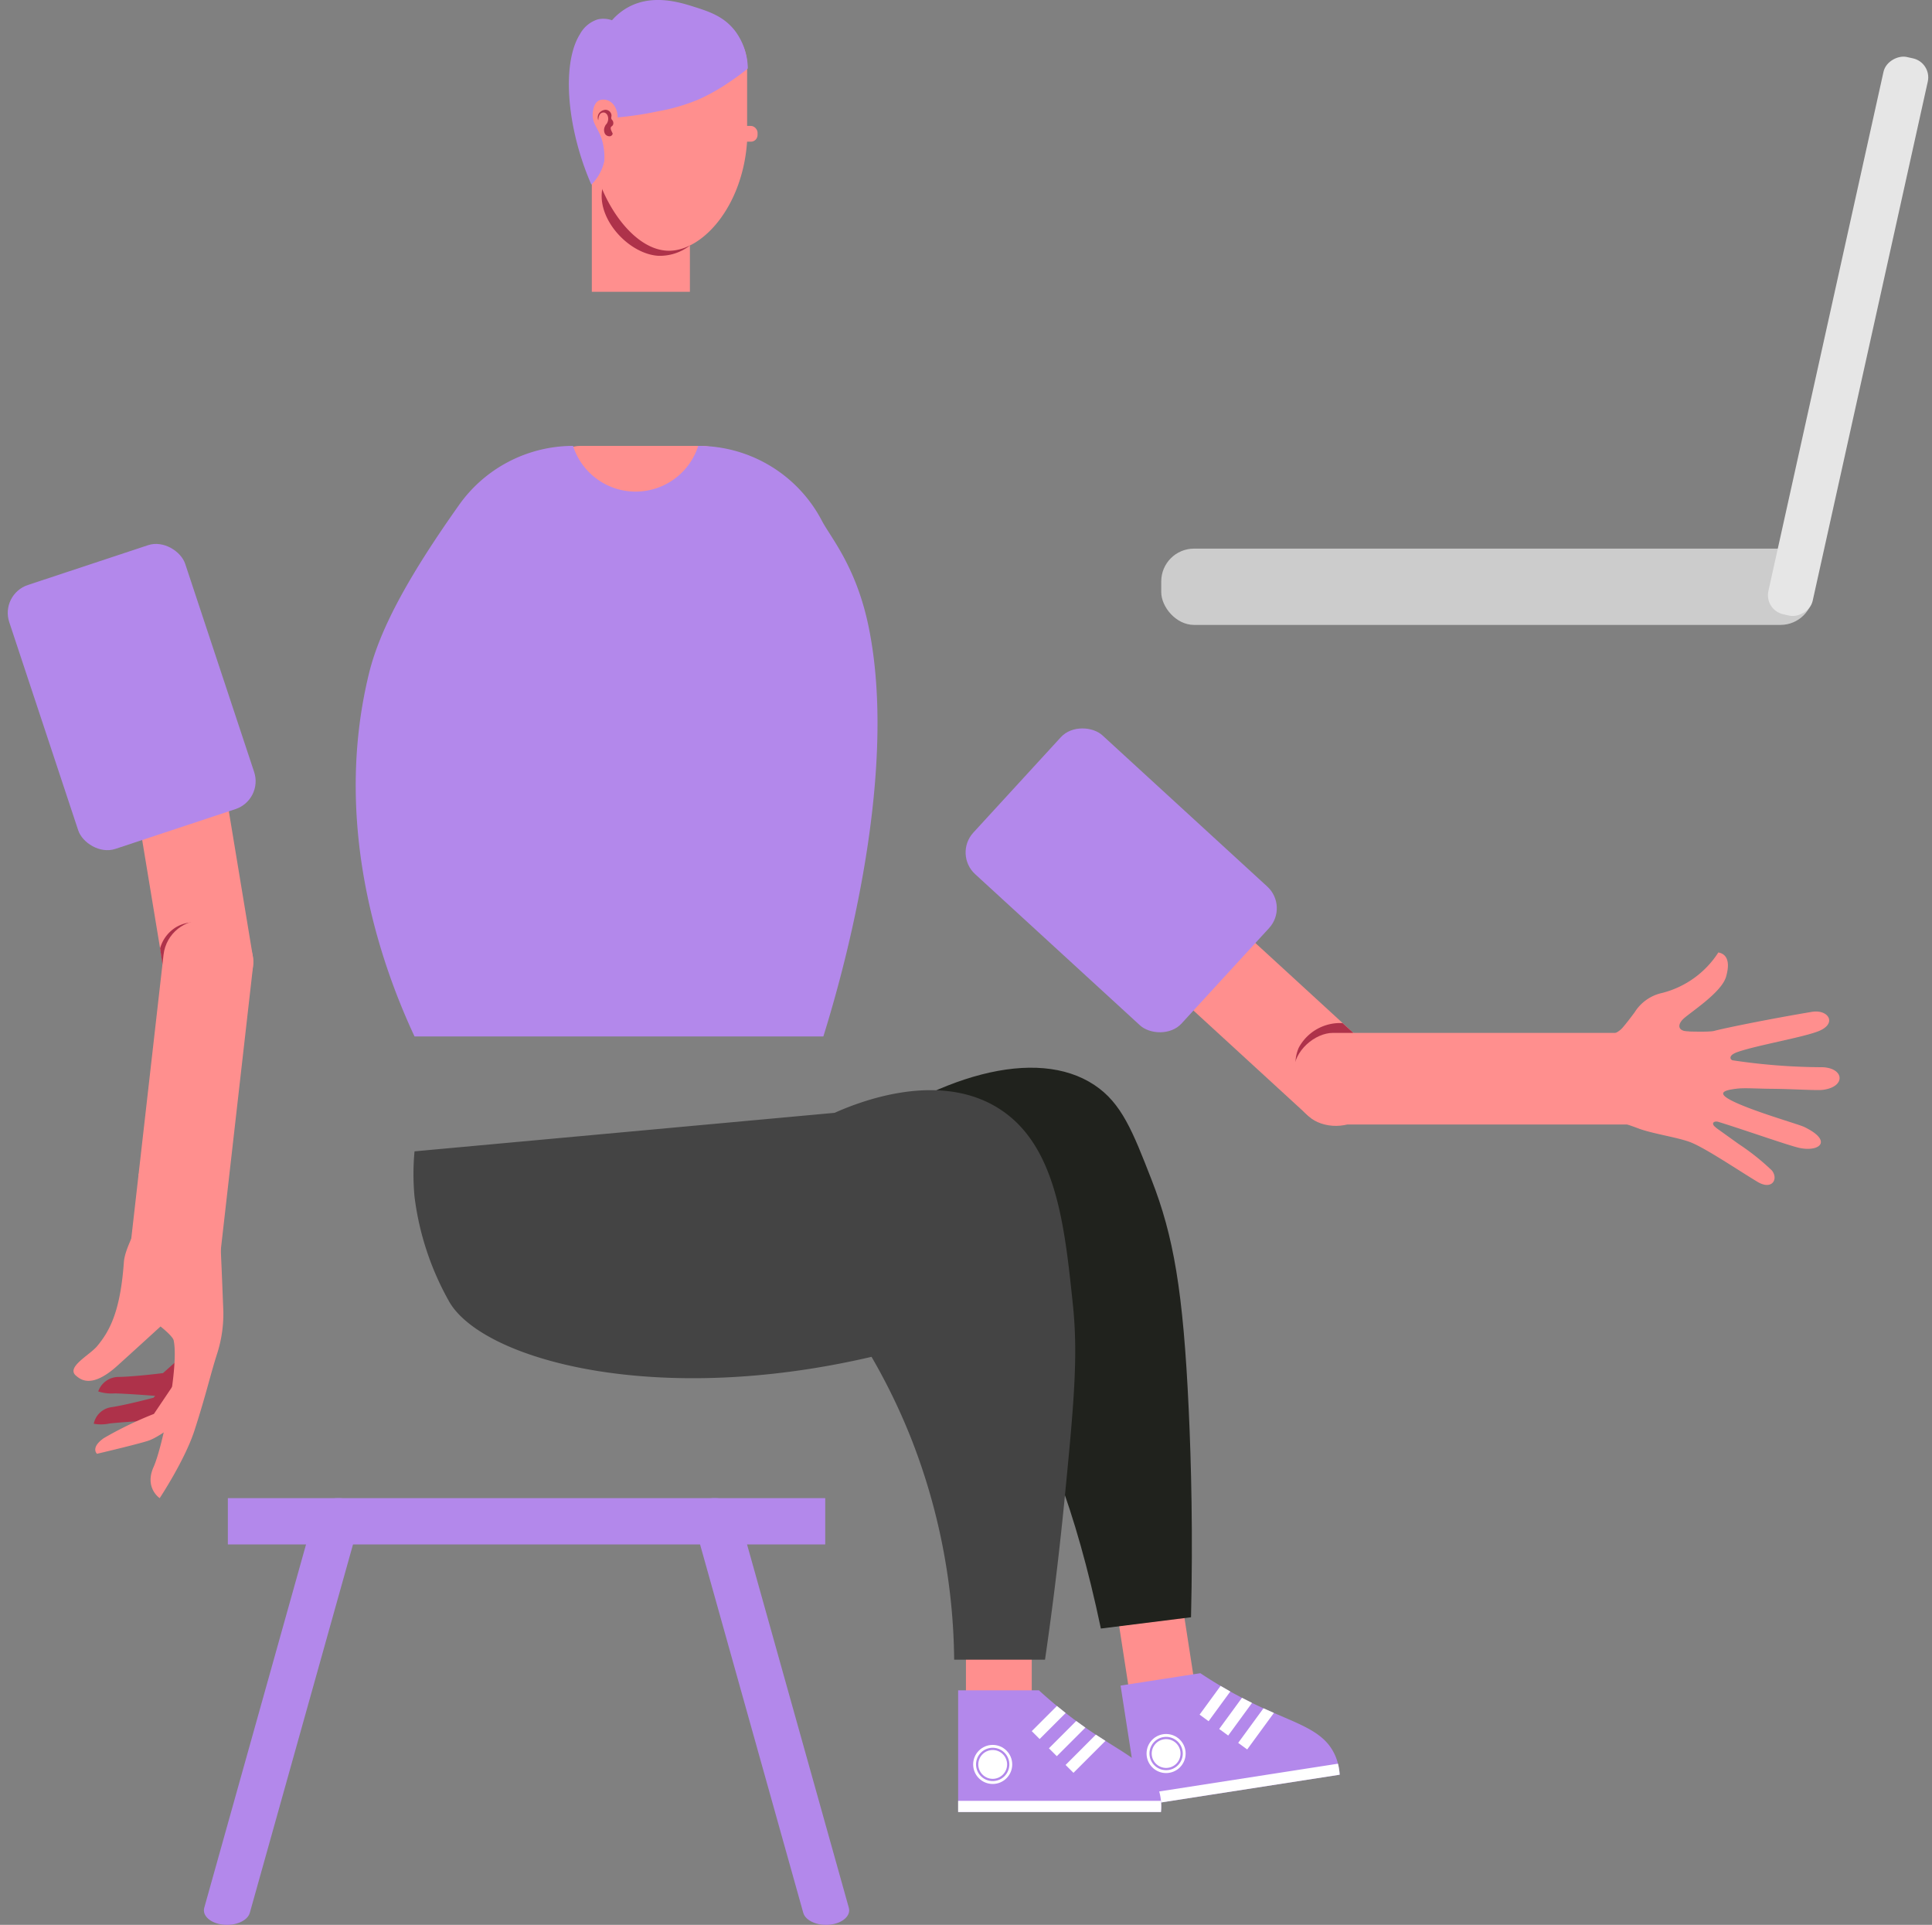 <svg xmlns="http://www.w3.org/2000/svg" width="288.353" height="287.294" viewBox="0 0 288.353 287.294">
  <rect x="0" y="0" width="288.353" height="287.294" fill="#808080" stroke="none"/>
  <g id="Group_625" data-name="Group 625" transform="translate(-2226.068 -1160.345)">
    <g id="Group_623" data-name="Group 623" transform="translate(2256.5 1383.95)">
      <rect id="Rectangle_109" data-name="Rectangle 109" width="89.159" height="6.909" transform="translate(3.575)" fill="#b388eb"/>
      <g id="Group_171" data-name="Group 171">
        <path id="Path_365" data-name="Path 365" d="M2133.6,2287.731l16.622,59.341c.332,1.183-.923,2.31-2.8,2.518h0c-1.879.209-3.67-.581-4-1.764l-16.622-59.341c-.332-1.182.923-2.31,2.8-2.518h0C2131.477,2285.759,2133.269,2286.549,2133.6,2287.731Z" transform="translate(-2053.966 -2285.934)" fill="#b388eb"/>
        <path id="Path_366" data-name="Path 366" d="M2080.822,2287.731l-16.623,59.341c-.331,1.183.923,2.31,2.8,2.518h0c1.879.209,3.67-.581,4-1.764l16.622-59.341c.331-1.182-.923-2.31-2.8-2.518h0C2082.945,2285.759,2081.153,2286.549,2080.822,2287.731Z" transform="translate(-2064.146 -2285.934)" fill="#b388eb"/>
      </g>
    </g>
    <g id="Group_179" data-name="Group 179" transform="translate(2226.068 1240.337)">
      <g id="Group_173" data-name="Group 173" transform="translate(17.482 20.582)">
        <rect id="Rectangle_110" data-name="Rectangle 110" width="13.461" height="48.414" rx="5.789" transform="translate(21.18 47.765) rotate(170.609)" fill="#ff8f8e"/>
        <path id="Path_367" data-name="Path 367" d="M2147.416,2237.84a5.318,5.318,0,0,0-3.122.744,5.393,5.393,0,0,0-2.34,3.129q.185,1.247.367,2.494Z" transform="translate(-2135.542 -2200.745)" fill="#ae324a"/>
        <rect id="Rectangle_111" data-name="Rectangle 111" width="13.461" height="55.729" rx="5.789" transform="matrix(0.994, 0.113, -0.113, 0.994, 7.58, 36.176)" fill="#ff8f8e"/>
      </g>
      <g id="Group_178" data-name="Group 178" transform="translate(10.971 92.125)">
        <g id="Group_177" data-name="Group 177">
          <g id="Group_174" data-name="Group 174" transform="translate(3.022 31.699)">
            <path id="Path_368" data-name="Path 368" d="M2142.752,2302.879s-5.051.276-6.954.5a6.176,6.176,0,0,1-2.361.037,3.123,3.123,0,0,1,2.654-2.474c2.322-.358,6.261-1.406,6.261-1.406l4.11-4.805S2146.18,2301.651,2142.752,2302.879Z" transform="translate(-2133.437 -2294.732)" fill="#ae324a"/>
          </g>
          <g id="Group_175" data-name="Group 175" transform="translate(3.688 28.479)">
            <path id="Path_369" data-name="Path 369" d="M2143.623,2299.789s-5.211-.419-7.19-.454a6.4,6.4,0,0,1-2.423-.29,3.226,3.226,0,0,1,3.061-2.165c2.427-.044,6.606-.571,6.606-.571l4.876-4.348S2147.3,2299.007,2143.623,2299.789Z" transform="translate(-2134.01 -2291.962)" fill="#ae324a"/>
          </g>
          <path id="Path_370" data-name="Path 370" d="M2146.965,2302.123s-3.6,2.973-5.488,3.566-7.59,1.927-7.59,1.927-1.024-.906,1.027-2.342a54.728,54.728,0,0,1,7.472-3.61l3.486-5.18Z" transform="translate(-2130.384 -2262.748)" fill="#ff8f8e"/>
          <g id="Group_176" data-name="Group 176">
            <path id="Path_371" data-name="Path 371" d="M2149.195,2267.467c1.586,3.173,3,5.593,3.227,8.124.342,3.818.573,10.376.78,15.508a19.555,19.555,0,0,1-.894,6.183c-1.016,3.14-1.669,6.164-3.407,11.547-1.432,4.439-5.2,10.126-5.2,10.126s-2.305-1.536-.916-4.641c1.37-3.062,3.822-15.055,3-18.908-.136-.64-1.959-2.074-1.959-2.074s-4.6,4.2-6.464,5.878c-3.869,3.483-5.522,2-6.162,1.458-1.5-1.277,2.054-3.05,3.193-4.432,1.8-2.181,3.439-5.077,3.961-12.5.188-2.674,3.157-6.771,3.207-9.32a23.184,23.184,0,0,0-1.03-3.848Z" transform="translate(-2130.838 -2267.467)" fill="#ff8f8e"/>
          </g>
        </g>
      </g>
      <rect id="Rectangle_112" data-name="Rectangle 112" width="27.665" height="41.498" rx="4.389" transform="translate(0 8.699) rotate(-18.328)" fill="#b388eb"/>
    </g>
    <g id="Group_182" data-name="Group 182" transform="translate(2310.973 1160.345)">
      <rect id="Rectangle_114" data-name="Rectangle 114" width="14.639" height="23.579" transform="translate(18.063 43.551) rotate(180)" fill="#ff8f8e"/>
      <path id="Path_378" data-name="Path 378" d="M2115.585,2166.661c-1.828,4.712,3.333,10.641,8.03,10.968a7.3,7.3,0,0,0,4.763-1.535,7.759,7.759,0,0,0,2.646-6.14,8.376,8.376,0,0,0-7.193-7.691C2120.4,2161.84,2116.731,2163.7,2115.585,2166.661Z" transform="translate(-2110.315 -2139.452)" fill="#ae324a"/>
      <path id="Path_379" data-name="Path 379" d="M2113.864,2158.635v-6.614a7.243,7.243,0,0,1,7.222-7.221h8.829a7.244,7.244,0,0,1,7.222,7.221v11.322c-.636,9.7-6.6,16.349-11.637,16.366-6.032.021-11.581-9.416-11.615-16.415Z" transform="translate(-2110.534 -2142.283)" fill="#ff8f8e"/>
      <path id="Path_380" data-name="Path 380" d="M2130.51,2157.412a29.475,29.475,0,0,0,4.407-2.5c1.168-.778,2.109-1.5,2.792-2.057a9.621,9.621,0,0,0-1.812-5.485c-1.7-2.292-4-3.017-6.219-3.721-2.088-.66-6.2-1.961-9.89.1a8.913,8.913,0,0,0-2.351,1.909,3.837,3.837,0,0,0-2.133-.13,4.622,4.622,0,0,0-2.666,2.236c-1.844,2.924-2.213,8.6-.685,15.18a42.171,42.171,0,0,0,2.4,7.248,7.023,7.023,0,0,0,1.929-3.5,9.128,9.128,0,0,0-.231-2.748c-.492-2.046-1.494-2.644-1.5-4.133,0-.153.008-1.752.982-2.2a1.844,1.844,0,0,1,1.713.246,2.2,2.2,0,0,1,.735.93,2.978,2.978,0,0,1,.294,1.371,50.294,50.294,0,0,0,6.121-.93A28.1,28.1,0,0,0,2130.51,2157.412Z" transform="translate(-2111 -2142.635)" fill="#b388eb"/>
      <path id="Path_381" data-name="Path 381" d="M2114.777,2158.271c.045.007-.015-.759.444-1.042a.691.691,0,0,1,.519-.071.8.8,0,0,1,.471.539,1.242,1.242,0,0,1-.038.85c-.127.354-.271.329-.4.67a1.224,1.224,0,0,0-.008,1.057.793.793,0,0,0,.781.406.5.5,0,0,0,.382-.344c.019-.121-.06-.162-.172-.448a.9.9,0,0,1-.115-.475c.048-.234.272-.218.363-.491a.74.74,0,0,0-.032-.5c-.065-.157-.127-.143-.2-.28-.137-.271.05-.422-.042-.757a.906.906,0,0,0-.867-.653,1.3,1.3,0,0,0-.924.465A1.113,1.113,0,0,0,2114.777,2158.271Z" transform="translate(-2110.397 -2140.343)" fill="#ae324a"/>
      <rect id="Rectangle_115" data-name="Rectangle 115" width="3.116" height="2.353" rx="0.998" transform="translate(28.162 21.148) rotate(180)" fill="#ff8f8e"/>
    </g>
    <g id="Group_185" data-name="Group 185" transform="translate(2279.162 1226.896)">
      <rect id="Rectangle_117" data-name="Rectangle 117" width="27.12" height="20.34" rx="4.417" transform="translate(56.236 20.34) rotate(180)" fill="#ff8f8e"/>
      <path id="Path_389" data-name="Path 389" d="M2134.757,2180.094a20.811,20.811,0,0,1,18.455,11.175c1.309,2.507,5.163,6.877,7,15.945,4.682,23.067-4.617,54.078-6.781,61.021h-61.021c-4.059-8.711-12.663-30.308-6.779-54.241,1.717-6.988,6.4-15.164,13.41-25.058a20.871,20.871,0,0,1,17.029-8.842,9.807,9.807,0,0,0,18.684,0Z" transform="translate(-2083.638 -2180.094)" fill="#b388eb"/>
    </g>
    <g id="Group_624" data-name="Group 624" transform="translate(0 17.155)">
      <g id="Group_181" data-name="Group 181" transform="translate(2389.476 1360.956)">
        <rect id="Rectangle_113" data-name="Rectangle 113" width="9.822" height="40.664" rx="3.332" transform="matrix(0.988, -0.153, 0.153, 0.988, 0, 1.508)" fill="#ff8f8e"/>
        <path id="Path_372" data-name="Path 372" d="M2184.611,2342.694l29.911-4.647a8.219,8.219,0,0,0-.758-3.059c-1.738-3.676-5.737-4.552-11.449-7.241a67.312,67.312,0,0,1-8.583-4.851l-11.909,1.85Z" transform="translate(-2177.984 -2290.929)" fill="#b388eb"/>
        <path id="Path_373" data-name="Path 373" d="M2213.916,2334.514,2184,2339.16l.256,1.645,29.914-4.647a8.573,8.573,0,0,0-.1-.885C2214.03,2335,2213.975,2334.745,2213.916,2334.514Z" transform="translate(-2177.63 -2289.04)" fill="#fff"/>
        <circle id="Ellipse_21" data-name="Ellipse 21" cx="2.915" cy="2.915" r="2.915" transform="translate(7.718 41.042)" fill="#fff"/>
        <g id="Group_180" data-name="Group 180" transform="translate(8.148 41.472)">
          <path id="Path_374" data-name="Path 374" d="M2188.4,2336.012a2.485,2.485,0,1,0-2.838-2.074A2.489,2.489,0,0,0,2188.4,2336.012Zm-.711-4.578a2.148,2.148,0,1,1-1.794,2.453A2.15,2.15,0,0,1,2187.685,2331.434Z" transform="translate(-2185.529 -2331.072)" fill="#b388eb"/>
        </g>
        <path id="Path_375" data-name="Path 375" d="M2196.552,2325.362l-3.242,4.435-1.343-.981,3.135-4.29C2195.6,2324.82,2196.084,2325.1,2196.552,2325.362Z" transform="translate(-2176.334 -2290.664)" fill="#fff"/>
        <path id="Path_376" data-name="Path 376" d="M2195.826,2331.689l-1.343-.982,3.4-4.652c.527.274,1.034.532,1.5.761Z" transform="translate(-2175.925 -2290.416)" fill="#fff"/>
        <path id="Path_377" data-name="Path 377" d="M2202.252,2328.091l-3.987,5.453-1.343-.982,3.773-5.161C2201.231,2327.645,2201.748,2327.873,2202.252,2328.091Z" transform="translate(-2175.528 -2290.197)" fill="#fff"/>
      </g>
      <g id="Group_184" data-name="Group 184" transform="translate(2369.071 1362.961)">
        <rect id="Rectangle_116" data-name="Rectangle 116" width="9.822" height="40.664" rx="3.332" transform="translate(1.165)" fill="#ff8f8e"/>
        <path id="Path_382" data-name="Path 382" d="M2160.97,2343.256h30.271a8.237,8.237,0,0,0-.281-3.139c-1.152-3.9-4.97-5.378-10.2-8.913a67.276,67.276,0,0,1-7.736-6.111H2160.97Z" transform="translate(-2160.97 -2292.577)" fill="#b388eb"/>
        <path id="Path_383" data-name="Path 383" d="M2191.243,2339.284H2160.97v1.664h30.273a8.471,8.471,0,0,0,.041-.889C2191.281,2339.781,2191.266,2339.521,2191.243,2339.284Z" transform="translate(-2160.97 -2290.269)" fill="#fff"/>
        <circle id="Ellipse_22" data-name="Ellipse 22" cx="2.915" cy="2.915" r="2.915" transform="translate(2.242 40.664)" fill="#fff"/>
        <g id="Group_183" data-name="Group 183" transform="translate(2.672 41.093)">
          <path id="Path_384" data-name="Path 384" d="M2165.754,2337.44a2.485,2.485,0,1,0-2.486-2.485A2.489,2.489,0,0,0,2165.754,2337.44Zm0-4.634a2.149,2.149,0,1,1-2.148,2.149A2.152,2.152,0,0,1,2165.754,2332.806Z" transform="translate(-2163.268 -2332.47)" fill="#b388eb"/>
        </g>
        <path id="Path_385" data-name="Path 385" d="M2175.482,2328.151l-3.885,3.885-1.177-1.177,3.759-3.758Q2174.849,2327.652,2175.482,2328.151Z" transform="translate(-2159.433 -2292.25)" fill="#fff"/>
        <path id="Path_386" data-name="Path 386" d="M2173.8,2334.284l-1.177-1.177,4.075-4.074c.478.352.94.685,1.368.984Z" transform="translate(-2159.075 -2291.936)" fill="#fff"/>
        <path id="Path_387" data-name="Path 387" d="M2180.714,2331.708l-4.775,4.776-1.177-1.177,4.52-4.522C2179.774,2331.109,2180.251,2331.415,2180.714,2331.708Z" transform="translate(-2158.727 -2291.651)" fill="#fff"/>
      </g>
      <path id="Path_388" data-name="Path 388" d="M2152.671,2257.3c14.6-11.18,29.527-15.3,38.168-9.545,4.058,2.705,5.7,6.9,8.515,14.119,3.283,8.41,4.729,16.611,5.548,34.23.379,8.157.641,18.706.346,31.084l-13.455,1.684c-7.6-36.135-19.065-46.875-28.714-49.468-15.332-4.122-29.835,11.322-45.3,4.064-8.659-4.064-13.03-13.1-15.346-19.882Z" transform="translate(198.581 -942.615)" fill="#20221d"/>
      <path id="Path_390" data-name="Path 390" d="M2153.907,2251.43c3.374-1.509,15.091-6.272,24.149-.865,8.893,5.309,10.151,17.389,11.416,29.538.8,7.72.135,14.886-1.236,28.9-.977,9.971-2.079,18.233-2.928,24.051h-13.56a92.575,92.575,0,0,0-6.242-32.569,90.677,90.677,0,0,0-6.09-12.636c-32.426,7.566-57.921.392-62.976-8.138a42.509,42.509,0,0,1-5.232-15.752,36.213,36.213,0,0,1,0-6.779Z" transform="translate(196.729 -942.146)" fill="#444"/>
    </g>
    <g id="Group_186" data-name="Group 186" transform="translate(2399.384 1168.219)">
      <rect id="Rectangle_118" data-name="Rectangle 118" width="97.318" height="11.386" rx="4.896" transform="translate(97.318 85.397) rotate(-180)" fill="#ccc"/>
      <rect id="Rectangle_119" data-name="Rectangle 119" width="85.197" height="6.768" rx="2.911" transform="translate(115.037 1.465) rotate(102.5)" fill="#e6e6e6"/>
    </g>
    <g id="Group_188" data-name="Group 188" transform="translate(2368.378 1267.134)">
      <rect id="Rectangle_120" data-name="Rectangle 120" width="13.675" height="49.186" rx="5.881" transform="translate(21.158 30.593) rotate(-47.467)" fill="#ff8f8e"/>
      <path id="Path_391" data-name="Path 391" d="M2137.859,2233.291l-8.564,5.509a5.878,5.878,0,0,1,.42-3.305,6.989,6.989,0,0,1,6.538-3.662Z" transform="translate(-2078.18 -2185.917)" fill="#ae324a"/>
      <rect id="Rectangle_121" data-name="Rectangle 121" width="13.675" height="56.617" rx="5.881" transform="translate(107.371 47.374) rotate(90)" fill="#ff8f8e"/>
      <rect id="Rectangle_122" data-name="Rectangle 122" width="28.106" height="42.159" rx="4.389" transform="matrix(-0.676, 0.737, -0.737, -0.676, 50.067, 28.5)" fill="#b388eb"/>
      <g id="Group_187" data-name="Group 187" transform="translate(90.072 35.371)">
        <path id="Path_392" data-name="Path 392" d="M2177.053,2233.183s6.3.341,7.355.052c1.485-.4,8.03-1.742,14.578-2.841,2.486-.417,3.88,1.8.87,2.931-2.479.935-9.119,2.069-11.951,3.06-1.571.549-1.031,1.19-.753,1.24a91.63,91.63,0,0,0,13.033,1.03c3.657-.087,4.024,2.962.376,3.387-.906.1-4.5-.135-7.464-.161-2.448-.022-4.085-.159-5.253-.029-2.061.231-2.966.64-1.042,1.679,2.908,1.571,10.163,3.619,11.027,4.035,4.261,2.053,2.4,3.729-.581,3.161-1.45-.276-8.276-2.7-12.214-3.912-.621-.192-1.276.192-.3.921l-2.684-.23-7.873-1.548Z" transform="translate(-2160.941 -2221.53)" fill="#ff8f8e"/>
        <path id="Path_393" data-name="Path 393" d="M2188.026,2226.39c-.7,2.434-5.639,5.49-6.481,6.391-.861.922-.578,1.713.783,1.773,2.481.109-1.072,3.08-1.388,4.866a.63.63,0,0,0,.03.349c-.088.369-.191.757-.308,1.131a5.818,5.818,0,0,1-2,2.851s2.324,1.361,6.253,4.046c1.2.821,3.87,2.753,4.995,3.556a34.936,34.936,0,0,1,4.955,3.946c1.021,1.273.032,3.019-2.172,1.684-3.008-1.823-7.474-4.836-9.78-5.814-1.811-.769-5.623-1.294-7.842-2.093a41.132,41.132,0,0,0-6.033-1.8c-1.242-.179-6.246-.329-6.246-.329l.417-7.9.034-.647.021-.392.126-2.4a44.386,44.386,0,0,0,5.94-.144c.694-.192,2.318-.385,3.258-1.479.51-.593,1.092-1.342,1.788-2.28a6.442,6.442,0,0,1,4.085-2.894,14.068,14.068,0,0,0,8.414-6.051C2187.45,2222.871,2188.911,2223.316,2188.026,2226.39Z" transform="translate(-2162.792 -2222.763)" fill="#ff8f8e"/>
      </g>
    </g>
  </g>
</svg>
